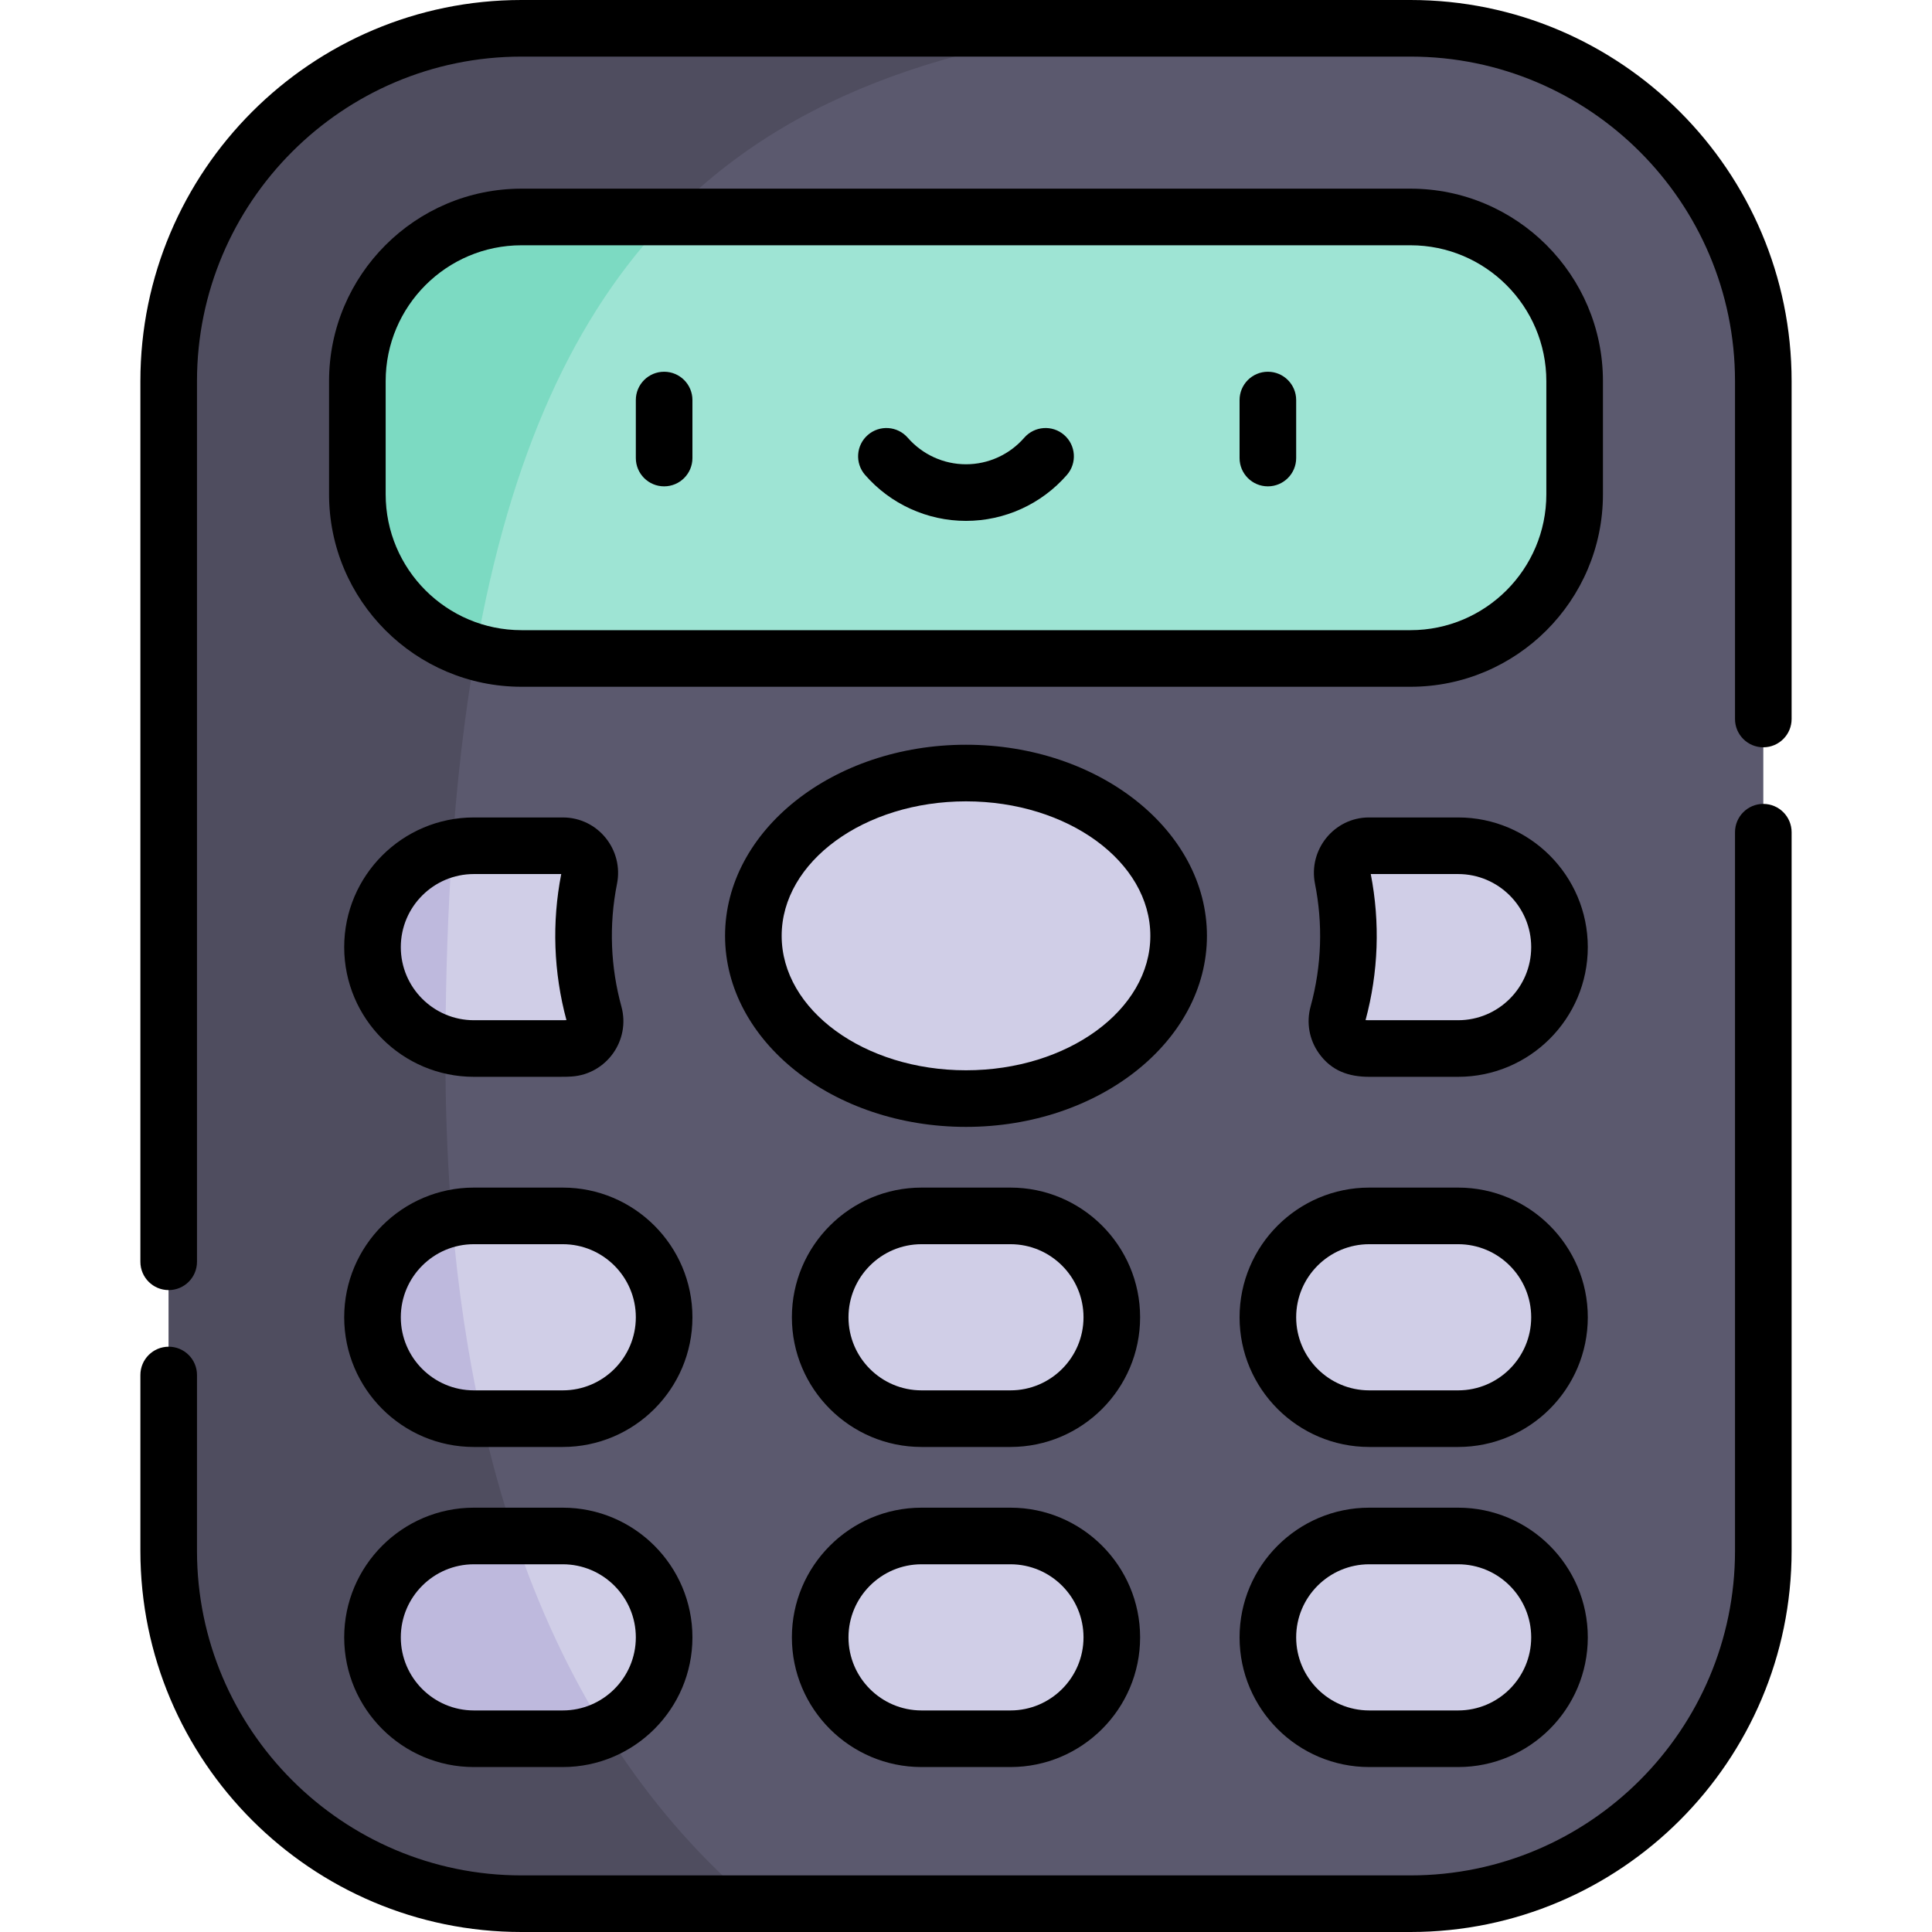 <svg id="Capa_1" enable-background="new 0 0 512 512" height="512" viewBox="0 0 512 512" width="512" xmlns="http://www.w3.org/2000/svg"><g><g><path d="m373.794 7.5h-235.588c-51.64 0-93.503 41.863-93.503 93.503v309.995c0 51.64 41.862 93.503 93.503 93.503h235.587c51.64 0 93.503-41.862 93.503-93.503v-309.995c0-51.64-41.862-93.503-93.502-93.503z" fill="#5b596e"/><path d="m118.044 280.01c0-193.825 58.396-256.819 172.257-272.51h-152.095c-51.64 0-93.503 41.863-93.503 93.503v309.995c0 51.64 41.862 93.502 93.503 93.502h61.553c-54.151-46.085-81.715-121.839-81.715-224.49z" fill="#4f4d5f"/><path d="m138.207 174.5c-23.987 0-43.502-19.516-43.502-43.503v-29.995c0-23.987 19.515-43.502 43.502-43.502h235.587c23.987 0 43.502 19.515 43.502 43.502v29.995c0 23.987-19.515 43.503-43.502 43.503z" fill="#9ee4d4"/><g fill="#d0cee7"><ellipse cx="256" cy="248" rx="56.351" ry="43.135"/><path d="m267.774 322.225h-23.549c-14.839 0-26.868 12.029-26.868 26.868 0 14.839 12.029 26.868 26.868 26.868h23.549c14.839 0 26.868-12.029 26.868-26.868 0-14.839-12.029-26.868-26.868-26.868z"/><path d="m149.134 322.225h-23.549c-14.839 0-26.868 12.029-26.868 26.868 0 14.839 12.029 26.868 26.868 26.868h23.549c14.839 0 26.868-12.029 26.868-26.868 0-14.839-12.029-26.868-26.868-26.868z"/><path d="m362.866 322.225h23.549c14.839 0 26.868 12.029 26.868 26.868 0 14.839-12.029 26.868-26.868 26.868h-23.549c-14.839 0-26.868-12.029-26.868-26.868 0-14.839 12.029-26.868 26.868-26.868z"/><path d="m267.774 407.05h-23.549c-14.839 0-26.868 12.029-26.868 26.868 0 14.839 12.029 26.868 26.868 26.868h23.549c14.839 0 26.868-12.029 26.868-26.868 0-14.839-12.029-26.868-26.868-26.868z"/><path d="m149.134 407.05h-23.549c-14.839 0-26.868 12.029-26.868 26.868 0 14.839 12.029 26.868 26.868 26.868h23.549c14.839 0 26.868-12.029 26.868-26.868 0-14.839-12.029-26.868-26.868-26.868z"/><path d="m362.866 407.05h23.549c14.839 0 26.868 12.029 26.868 26.868 0 14.839-12.029 26.868-26.868 26.868h-23.549c-14.839 0-26.868-12.029-26.868-26.868 0-14.839 12.029-26.868 26.868-26.868z"/><path d="m157.449 268.737c-1.843-6.722-2.799-13.678-2.799-20.737 0-5.159.514-10.261 1.51-15.258.876-4.391-2.456-8.594-6.933-8.61-.031 0-.062 0-.092 0h-23.549c-14.839 0-26.868 12.029-26.868 26.868 0 14.839 12.029 26.868 26.868 26.868h23.549c.628 0 1.251-.022 1.869-.064 4.506-.311 7.64-4.709 6.445-9.067z"/><path d="m354.551 268.737c1.843-6.722 2.799-13.678 2.799-20.737 0-5.159-.514-10.261-1.51-15.258-.876-4.391 2.456-8.594 6.933-8.61h.092 23.549c14.839 0 26.868 12.029 26.868 26.868 0 14.839-12.029 26.868-26.868 26.868h-23.549c-.628 0-1.251-.022-1.869-.064-4.506-.311-7.64-4.709-6.445-9.067z"/></g><path d="m136.355 407.05h-10.77c-14.839 0-26.868 12.029-26.868 26.868 0 14.839 12.029 26.868 26.868 26.868h23.549c3.962 0 7.72-.865 11.105-2.404-9.586-15.382-17.552-32.507-23.884-51.332z" fill="#beb9dd"/><path d="m119.784 322.86c-12.049 2.653-21.067 13.387-21.067 26.233 0 14.839 12.029 26.868 26.868 26.868h2.146c-3.719-16.617-6.371-34.322-7.947-53.101z" fill="#beb9dd"/><path d="m119.862 224.749c-12.088 2.624-21.145 13.377-21.145 26.251 0 12.223 8.165 22.533 19.336 25.79.063-18.53.666-35.855 1.809-52.041z" fill="#beb9dd"/><path d="m177.361 57.5h-39.155c-23.987 0-43.502 19.515-43.502 43.502v29.995c0 19.763 13.252 36.479 31.333 41.758 9.215-52.529 26.373-89.529 51.324-115.255z" fill="#7cdac2"/></g><g><path d="m467.296 213.043c-4.142 0-7.5 3.358-7.5 7.5v190.455c0 47.422-38.581 86.002-86.002 86.002h-235.588c-47.422 0-86.002-38.581-86.002-86.002v-46.608c0-4.142-3.358-7.5-7.5-7.5s-7.5 3.358-7.5 7.5v46.608c0 55.692 45.309 101.002 101.002 101.002h235.587c55.693 0 101.002-45.31 101.002-101.002v-190.455c.001-4.142-3.357-7.5-7.499-7.5z"/><path d="m373.794 0h-235.588c-55.693 0-101.002 45.31-101.002 101.003v233.386c0 4.142 3.358 7.5 7.5 7.5s7.5-3.358 7.5-7.5v-233.386c0-47.422 38.58-86.003 86.002-86.003h235.587c47.422 0 86.002 38.581 86.002 86.003v89.54c0 4.142 3.358 7.5 7.5 7.5s7.5-3.358 7.5-7.5v-89.54c.001-55.693-45.308-101.003-101.001-101.003z"/><path d="m424.796 101.002c0-28.123-22.879-51.002-51.002-51.002h-235.588c-28.123 0-51.002 22.879-51.002 51.002v29.995c0 28.123 22.879 51.003 51.002 51.003h235.587c28.123 0 51.002-22.88 51.002-51.003v-29.995zm-15 29.996c0 19.852-16.15 36.003-36.002 36.003h-235.588c-19.852 0-36.002-16.151-36.002-36.003v-29.995c0-19.852 16.15-36.002 36.002-36.002h235.587c19.852 0 36.002 16.151 36.002 36.002v29.995z"/><path d="m176.002 98.515c-4.142 0-7.5 3.358-7.5 7.5v15.372c0 4.142 3.358 7.5 7.5 7.5s7.5-3.358 7.5-7.5v-15.372c0-4.142-3.358-7.5-7.5-7.5z"/><path d="m335.998 98.515c-4.142 0-7.5 3.358-7.5 7.5v15.372c0 4.142 3.358 7.5 7.5 7.5s7.5-3.358 7.5-7.5v-15.372c0-4.142-3.358-7.5-7.5-7.5z"/><path d="m282.018 115.275c-3.122-2.721-7.86-2.396-10.582.727-3.896 4.472-9.523 7.036-15.437 7.036s-11.54-2.564-15.437-7.036c-2.721-3.123-7.459-3.449-10.582-.727-3.123 2.721-3.448 7.458-.727 10.582 6.746 7.741 16.494 12.181 26.745 12.181s20-4.44 26.746-12.181c2.723-3.123 2.397-7.86-.726-10.582z"/><path d="m319.851 248c0-27.92-28.644-50.635-63.851-50.635s-63.851 22.715-63.851 50.635 28.643 50.636 63.851 50.636 63.851-22.716 63.851-50.636zm-63.851 35.636c-26.937 0-48.851-15.986-48.851-35.636s21.914-35.635 48.851-35.635 48.851 15.986 48.851 35.635-21.915 35.636-48.851 35.636z"/><path d="m267.774 314.725h-23.549c-18.95 0-34.368 15.417-34.368 34.368s15.417 34.368 34.368 34.368h23.549c18.951 0 34.368-15.417 34.368-34.368s-15.417-34.368-34.368-34.368zm0 53.736h-23.549c-10.679 0-19.368-8.688-19.368-19.368s8.688-19.368 19.368-19.368h23.549c10.68 0 19.368 8.688 19.368 19.368s-8.688 19.368-19.368 19.368z"/><path d="m149.134 314.725h-23.549c-18.951 0-34.368 15.417-34.368 34.368s15.417 34.368 34.368 34.368h23.549c18.95 0 34.368-15.417 34.368-34.368s-15.418-34.368-34.368-34.368zm0 53.736h-23.549c-10.68 0-19.368-8.688-19.368-19.368s8.688-19.368 19.368-19.368h23.549c10.679 0 19.368 8.688 19.368 19.368s-8.689 19.368-19.368 19.368z"/><path d="m386.415 314.725h-23.549c-18.951 0-34.368 15.417-34.368 34.368s15.417 34.368 34.368 34.368h23.549c18.951 0 34.368-15.417 34.368-34.368s-15.418-34.368-34.368-34.368zm0 53.736h-23.549c-10.68 0-19.368-8.688-19.368-19.368s8.688-19.368 19.368-19.368h23.549c10.68 0 19.368 8.688 19.368 19.368s-8.689 19.368-19.368 19.368z"/><path d="m267.774 399.55h-23.549c-18.95 0-34.368 15.417-34.368 34.368s15.417 34.368 34.368 34.368h23.549c18.951 0 34.368-15.417 34.368-34.368s-15.417-34.368-34.368-34.368zm0 53.736h-23.549c-10.679 0-19.368-8.688-19.368-19.368s8.688-19.368 19.368-19.368h23.549c10.68 0 19.368 8.688 19.368 19.368s-8.688 19.368-19.368 19.368z"/><path d="m149.134 399.55h-23.549c-18.951 0-34.368 15.417-34.368 34.368s15.417 34.368 34.368 34.368h23.549c18.95 0 34.368-15.417 34.368-34.368s-15.418-34.368-34.368-34.368zm0 53.736h-23.549c-10.68 0-19.368-8.688-19.368-19.368s8.688-19.368 19.368-19.368h23.549c10.679 0 19.368 8.688 19.368 19.368s-8.689 19.368-19.368 19.368z"/><path d="m386.415 399.55h-23.549c-18.951 0-34.368 15.417-34.368 34.368s15.417 34.368 34.368 34.368h23.549c18.951 0 34.368-15.417 34.368-34.368s-15.418-34.368-34.368-34.368zm0 53.736h-23.549c-10.68 0-19.368-8.688-19.368-19.368s8.688-19.368 19.368-19.368h23.549c10.68 0 19.368 8.688 19.368 19.368s-8.689 19.368-19.368 19.368z"/><path d="m149.134 216.632h-23.549c-18.951 0-34.368 15.417-34.368 34.368s15.417 34.368 34.368 34.368c24.677-.027 23.823.062 25.933-.082 9.236-.637 15.611-9.608 13.164-18.532-2.829-10.313-3.388-21.411-1.167-32.545 1.791-8.982-5.008-17.577-14.381-17.577zm-23.549 53.736c-10.68 0-19.368-8.688-19.368-19.368s8.688-19.368 19.368-19.368h23.149c-2.502 12.831-2.04 26.022 1.379 38.711-.917.046.15.017-24.528.025z"/><path d="m386.415 216.632h-23.549c-.008 0-.109 0-.118 0-9.18.031-16.066 8.536-14.263 17.576 2.083 10.45 1.848 21.55-1.167 32.545-1.166 4.25-.365 8.759 2.196 12.368 3.313 4.668 7.904 6.247 13.352 6.247h23.549c18.951 0 34.368-15.417 34.368-34.368s-15.418-34.368-34.368-34.368zm0 53.736c-24.721-.008-23.631.02-24.528-.024 3.413-12.67 3.884-25.862 1.379-38.712h23.149c10.68 0 19.368 8.688 19.368 19.368s-8.689 19.368-19.368 19.368z"/></g></g></svg>